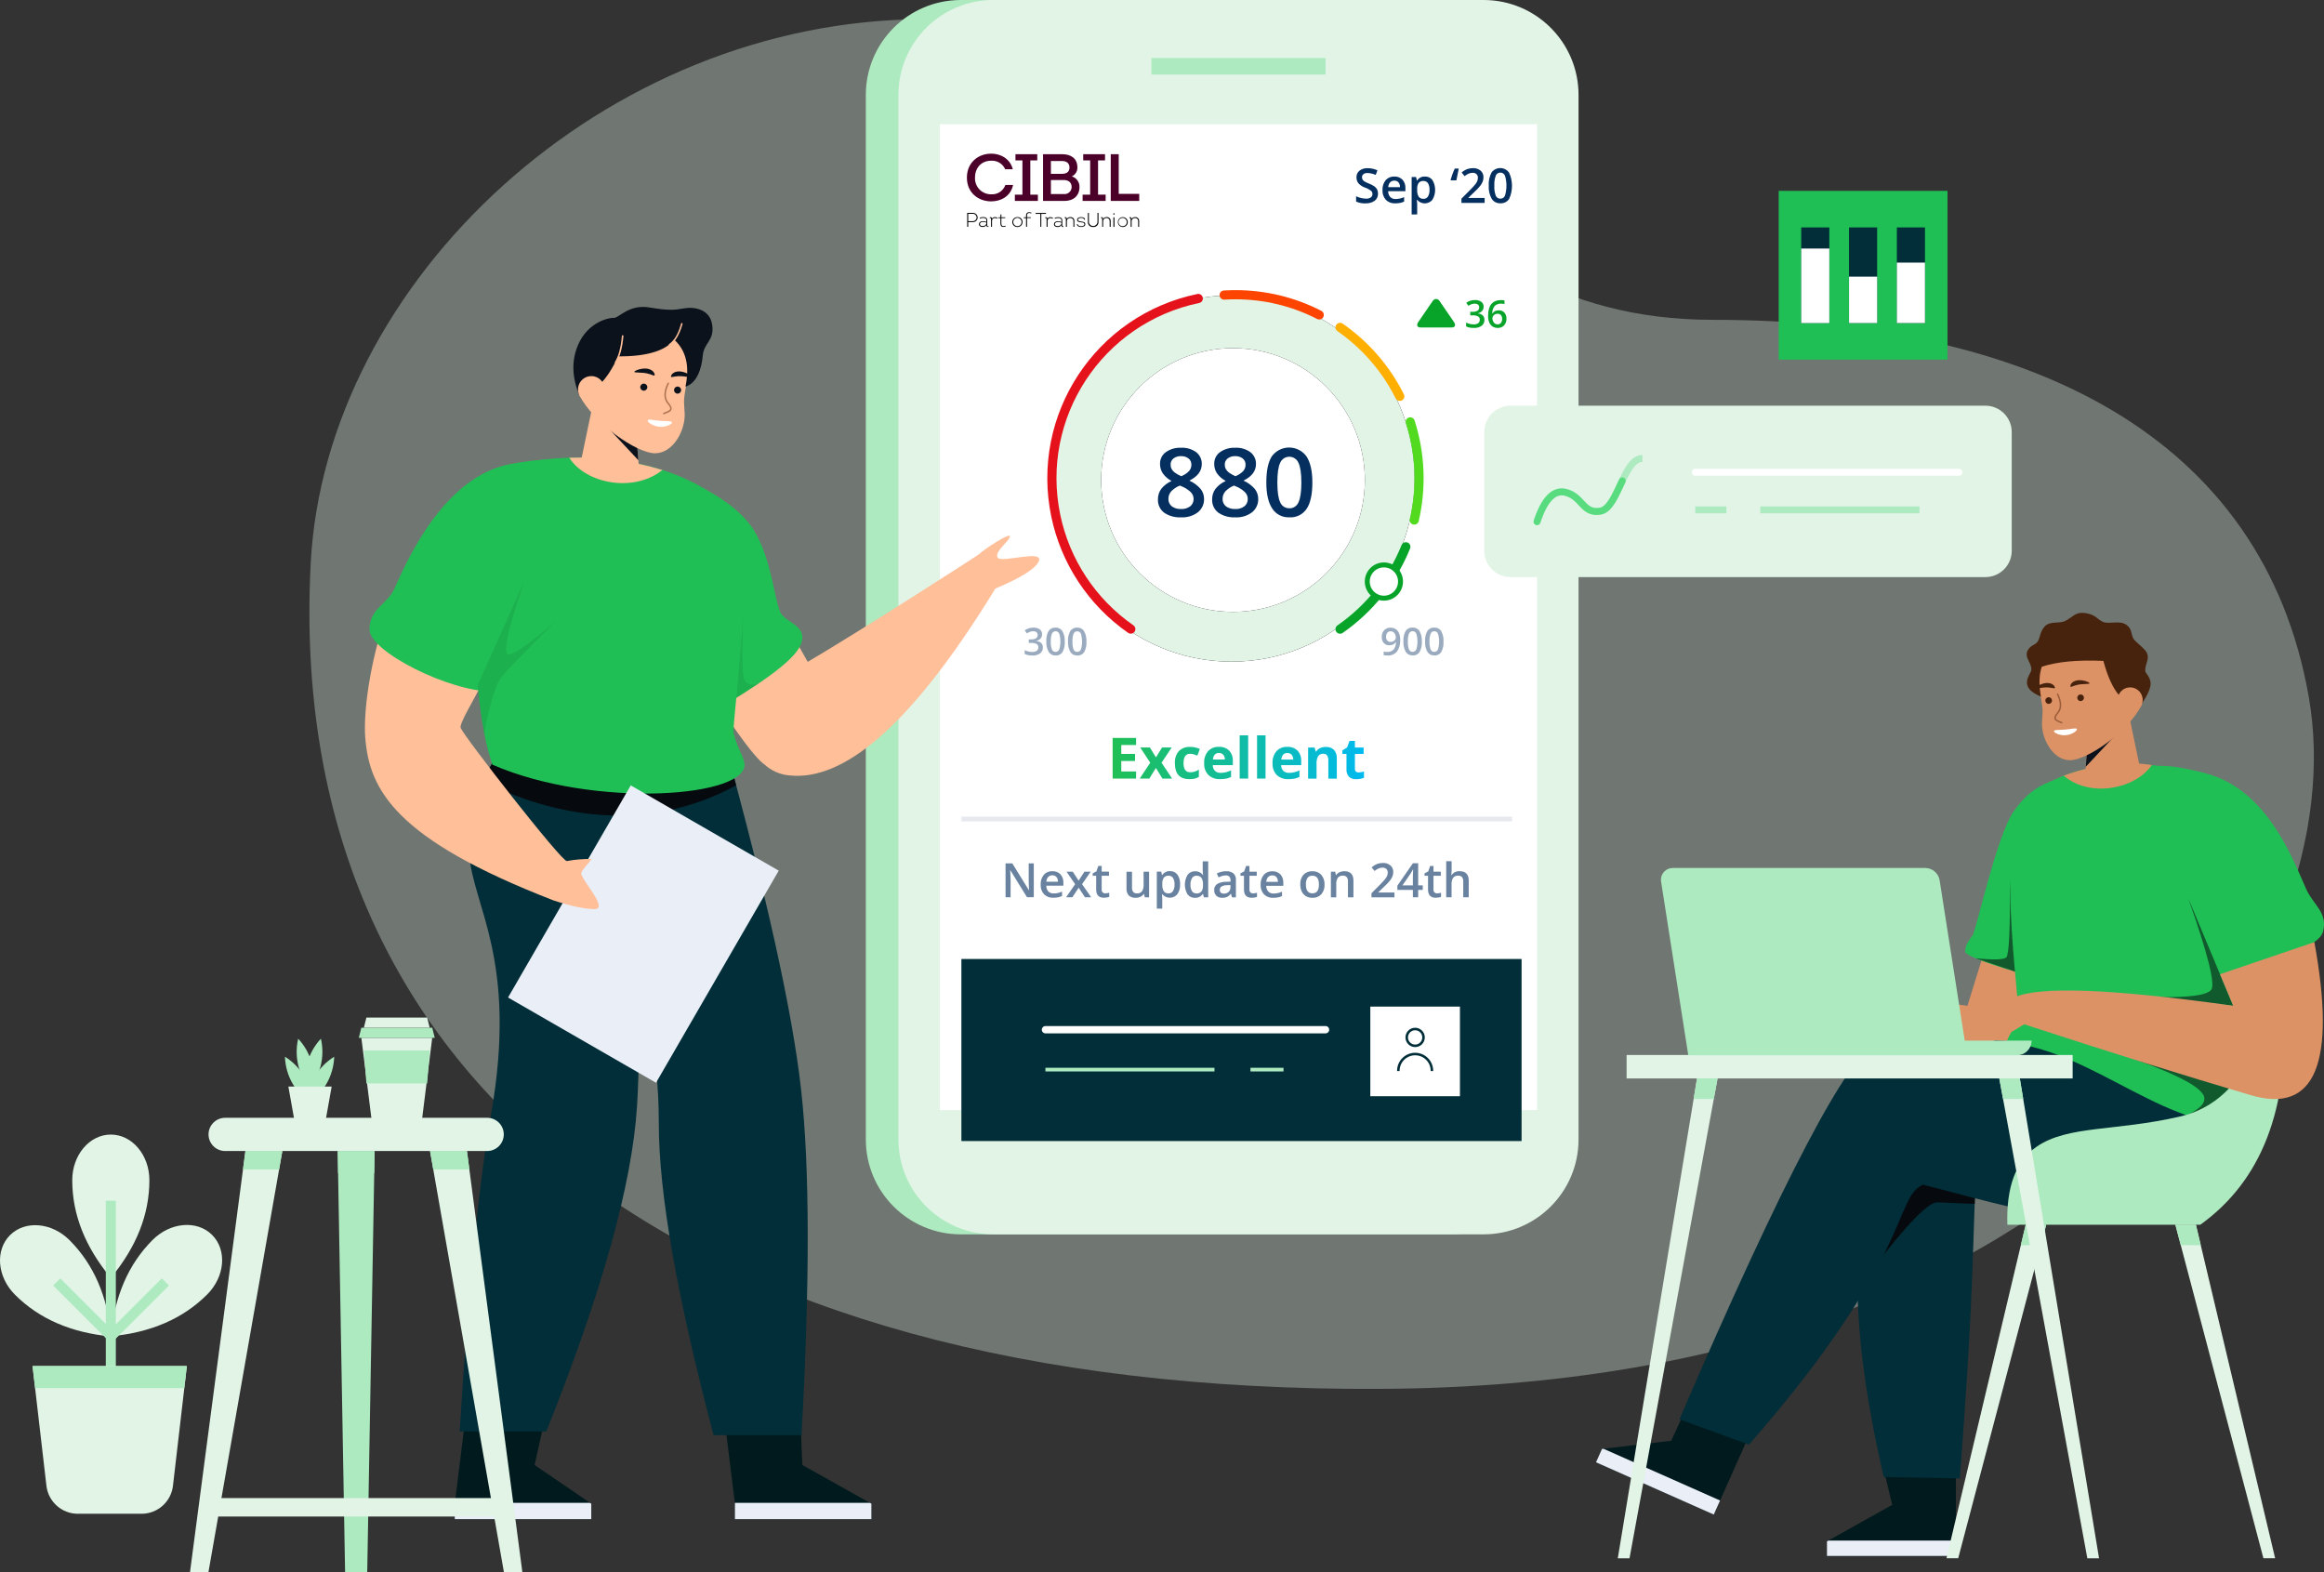 <?xml version="1.0" encoding="UTF-8"?><svg id="Layer_1" xmlns="http://www.w3.org/2000/svg" xmlns:xlink="http://www.w3.org/1999/xlink" viewBox="0 0 925.47 625.98"><rect x="0" y="0" width="925.47" height="625.98" fill="#333333" stroke="none"/><defs><style>.cls-1{stroke-width:1.46px;}.cls-1,.cls-2,.cls-3,.cls-4,.cls-5,.cls-6,.cls-7,.cls-8,.cls-9,.cls-10,.cls-11,.cls-12{fill:none;}.cls-1,.cls-5,.cls-6{stroke:#adeac0;}.cls-1,.cls-5,.cls-6,.cls-7{stroke-miterlimit:10;}.cls-2{stroke:#59dc7f;}.cls-2,.cls-3,.cls-4,.cls-8,.cls-9,.cls-10,.cls-11,.cls-12{stroke-linecap:round;}.cls-2,.cls-5,.cls-8{stroke-width:2.75px;}.cls-2,.cls-8,.cls-9{stroke-linejoin:round;}.cls-3{stroke:#52da1f;}.cls-3,.cls-4,.cls-10,.cls-11,.cls-12{stroke-width:3.65px;}.cls-13{stroke-width:1.98px;}.cls-13,.cls-14,.cls-15{fill:#fff;}.cls-13,.cls-12{stroke:#08a42a;}.cls-16,.cls-17,.cls-18,.cls-19{fill:#052f5f;}.cls-4{stroke:#fd4501;}.cls-20{fill:#4b002a;}.cls-6{stroke-width:4px;}.cls-15,.cls-21,.cls-22,.cls-23,.cls-24,.cls-25,.cls-26,.cls-27,.cls-28,.cls-29,.cls-30,.cls-31,.cls-32,.cls-33,.cls-34,.cls-35,.cls-18,.cls-36{fill-rule:evenodd;}.cls-21,.cls-37,.cls-29{fill:#e1f4e6;}.cls-22{fill:#47220c;}.cls-23,.cls-28,.cls-35{fill:#06090e;}.cls-24{fill:#e9eef7;}.cls-25{fill:#012e38;}.cls-26{fill:#adeac0;}.cls-27{fill:#20bf55;}.cls-38{fill:#08a42a;}.cls-28{opacity:.55;}.cls-28,.cls-17,.cls-29,.cls-35,.cls-18,.cls-19{isolation:isolate;}.cls-17{opacity:.6;}.cls-7{stroke:#012e38;}.cls-29{opacity:.35;}.cls-30{fill:#b07451;}.cls-8,.cls-9{stroke:#fff;}.cls-31{fill:#0c121b;}.cls-32{fill:#9b5d39;}.cls-33{fill:#dd9266;}.cls-34{fill:#ffbf99;}.cls-35{opacity:.08;}.cls-18{opacity:.1;}.cls-9{stroke-width:2.92px;}.cls-10{stroke:#e5121b;}.cls-11{stroke:#ffaf00;}.cls-36{fill:#011a1e;}.cls-39{fill:url(#linear-gradient);}.cls-19{opacity:.4;}</style><linearGradient id="linear-gradient" x1="-491.81" y1="853.87" x2="-490.81" y2="853.87" gradientTransform="translate(49673.38 15212.5) scale(100.1 -17.46)" gradientUnits="userSpaceOnUse"><stop offset="0" stop-color="#20bf55"/><stop offset="1" stop-color="#01baef"/></linearGradient></defs><path id="Path_493" class="cls-21" d="M44.13,508.87c-10.24-12.33-15.36-25.3-15.36-38.91,0-10.03,6.88-18.16,15.36-18.16s15.36,8.13,15.36,18.16c0,13.6-5.12,26.57-15.36,38.91Zm0,23.25c15.96-1.48,28.76-7.03,38.38-16.65,7.09-7.09,7.97-17.7,1.97-23.7s-16.61-5.12-23.7,1.98c-9.62,9.62-15.17,22.41-16.65,38.38h0Z"/><path id="Path_494" class="cls-21" d="M44.33,532.21c-15.96-1.48-28.76-7.03-38.38-16.65-7.09-7.09-7.97-17.7-1.97-23.7s16.61-5.12,23.7,1.98c9.62,9.62,15.17,22.41,16.65,38.38h0Z"/><g id="Group_693"><path id="Path_495" class="cls-6" d="M22.6,510.48l21.73,21.73"/><path id="Path_496" class="cls-6" d="M65.86,510.48l-21.74,21.74"/><path id="Path_497" class="cls-6" d="M44.13,478.14v87.79"/></g><path id="Path_498" class="cls-21" d="M74.41,543.98H12.96l5.53,47.67c.74,6.36,6.12,11.15,12.52,11.15h25.35c6.4,0,11.78-4.79,12.52-11.15l5.54-47.67Z"/><path id="Path_499" class="cls-26" d="M12.96,543.98l1.02,8.78h59.41l1.02-8.78H12.96Z"/><path id="Path_500" class="cls-29" d="M550.18,553.06c282.7-1.53,387.49-171,369.25-275.41s-111.79-150.29-237.22-150.29S546.48,7.64,368.53,7.64c-128.02,0-238.95,104.44-244.8,216.69-10.61,203.44,143.75,330.26,426.45,328.74h0Z"/><g id="Group_720"><path id="Path_501" class="cls-26" d="M382.6,0h195.22c20.88,0,37.81,16.93,37.81,37.81V453.72c0,20.88-16.93,37.81-37.81,37.81h-195.22c-20.88,0-37.81-16.93-37.81-37.81V37.81c0-20.88,16.93-37.81,37.81-37.81Z"/><path id="Path_502" class="cls-21" d="M395.58,0h195.22c20.88,0,37.81,16.93,37.81,37.81V453.72c0,20.88-16.93,37.81-37.81,37.81h-195.22c-20.88,0-37.81-16.93-37.81-37.81V37.81c0-20.88,16.93-37.81,37.81-37.81Z"/><g id="Group_694"><path id="A" class="cls-15" d="M374.28,49.48h237.81V442.04h-237.81V49.48Z"/></g><g id="Group_719"><g id="Group_713"><g id="Group_700"><g id="Group_699"><g id="Group_698"><g id="Group_695"><path id="Path_503" d="M385.16,90.32v-5.54h2.19c1.01-.07,1.89,.69,1.96,1.7,.07,1.01-.69,1.89-1.7,1.96-.09,0-.17,0-.26,0h-1.78v1.88h-.41Zm2.19-2.25c.81,.05,1.51-.56,1.56-1.37s-.56-1.51-1.37-1.56c-.06,0-.12,0-.19,0h-1.78v2.94h1.78Zm3.88,2.31c-.68,0-1.38-.35-1.38-1.07,0-.83,.76-1.24,1.53-1.24,.49,0,.98,.1,1.43,.28v-.66c0-.76-.7-.91-1.34-.91-.44,0-.87,.09-1.25,.29l-.09-.32c.43-.21,.91-.32,1.39-.32,.84,0,1.63,.31,1.63,1.26v1.74c0,.46-.03,.72,.49,.66l.02,.26c-.66,.1-.84-.12-.82-.73-.36,.53-.99,.82-1.63,.75h.02Zm1.58-1.72c-.43-.21-.9-.31-1.38-.3-.58,0-1.2,.27-1.2,.89,0,.58,.52,.76,1.07,.76,.66,.07,1.29-.33,1.51-.96v-.4h0Zm3.42-2.21c.35,0,.69,.1,.98,.29l-.14,.33c-.26-.18-.57-.27-.89-.26-.59-.04-1.1,.41-1.14,1,0,.01,0,.02,0,.04v2.47h-.38v-2.94c0-.37,0-.61-.5-.54v-.34c.61-.1,.86,.13,.86,.57,.26-.42,.73-.65,1.22-.62h0Z"/><path id="Path_504" d="M398.77,86.52h1.53v.32h-1.53v2.06c0,.79,.25,1.12,.76,1.15,.3-.01,.6-.07,.89-.18l.06,.32c-.31,.11-.64,.17-.97,.18-.73,0-1.12-.44-1.12-1.44v-2.06l-.89-.03v-.3h.89l.03-1.15h.36v1.12h0Zm6.38,3.88c-1.09,.03-2-.82-2.03-1.91-.03-1.09,.82-2,1.91-2.03,.04,0,.09,0,.13,0,1.05-.07,1.96,.72,2.03,1.77,0,.06,0,.13,0,.19,.02,1.07-.83,1.96-1.9,1.98-.05,0-.1,0-.15,0h0Zm0-.34c.88,.03,1.62-.66,1.66-1.54,0-.03,0-.06,0-.1,0-.91-.72-1.66-1.64-1.67-.91,0-1.66,.72-1.67,1.64,0,.91,.72,1.66,1.64,1.67h.01Zm3.45-3.2h-.91v-.33h.91v-.69c0-1.37,1.1-1.56,2.14-1.15l-.08,.31c-.8-.34-1.67-.29-1.67,.82v.68h1.5v.33h-1.5v3.48h-.39v-3.46h0Zm3.81-1.69v-.38h4.12v.38h-1.86v5.16h-.38v-5.16h-1.88Zm5.94,1.31c.35,0,.69,.1,.98,.29l-.14,.33c-.26-.18-.57-.27-.89-.26-.59-.04-1.1,.41-1.14,1,0,.01,0,.02,0,.04v2.45h-.39v-2.94c0-.37,0-.61-.5-.54l-.02-.34c.62-.1,.87,.13,.87,.57,.26-.42,.73-.65,1.22-.62v.02Zm2.74,3.93c-.68,0-1.38-.35-1.38-1.08,0-.83,.74-1.24,1.53-1.24,.49,0,.98,.1,1.43,.29v-.66c0-.76-.7-.91-1.34-.91-.44,0-.87,.1-1.25,.3l-.09-.32c.43-.21,.91-.32,1.39-.32,.84,0,1.63,.31,1.63,1.25v1.74c0,.46-.02,.72,.49,.66l.02,.26c-.66,.1-.84-.13-.82-.73-.36,.53-.99,.82-1.63,.75h.02Zm1.57-1.73c-.43-.21-.9-.31-1.38-.3-.58,0-1.2,.27-1.2,.9,0,.58,.53,.76,1.07,.76,.67,.06,1.29-.33,1.53-.96v-.4Zm4.79,1.66v-2.32c.03-.64-.46-1.18-1.1-1.2-.06,0-.11,0-.17,0-.67-.06-1.26,.44-1.32,1.11,0,.05,0,.1,0,.15v2.25h-.39v-2.83c0-.61-.07-.74-.5-.67v-.33c.58-.09,.86,.04,.86,.65,.32-.47,.87-.74,1.44-.7,.8-.06,1.51,.54,1.56,1.35,0,.07,0,.14,0,.21v2.32h-.38Zm1.73-1.06c.07,.57,.71,.81,1.34,.81s1.3-.23,1.3-.78c0-.71-.77-.71-1.29-.77-.78-.08-1.6-.22-1.6-1s.77-1.08,1.58-1.08,1.57,.32,1.57,1h-.36c0-.47-.6-.69-1.21-.69s-1.27,.21-1.23,.75c0,.58,.85,.63,1.3,.7,.82,.11,1.63,.18,1.61,1.08,0,.76-.79,1.09-1.67,1.09-.82,0-1.61-.31-1.7-1.12h.37Zm4.04-.84v-3.64h.4v3.61c.06,.95,.88,1.66,1.83,1.59,.85-.06,1.54-.74,1.59-1.59v-3.63h.4v3.64c.04,1.05-.78,1.93-1.83,1.97-.09,0-.18,0-.27,0-1.06,.11-2-.65-2.12-1.71,0-.08-.01-.17-.01-.25v.02Zm8.67,1.9v-2.32c.03-.64-.46-1.18-1.1-1.2-.06,0-.11,0-.17,0-.67-.06-1.26,.44-1.32,1.11,0,.05,0,.1,0,.15v2.25h-.38v-2.83c0-.61-.06-.74-.49-.67v-.33c.57-.09,.86,.04,.86,.65,.32-.47,.87-.74,1.44-.7,.8-.07,1.5,.53,1.56,1.33,0,0,0,0,0,0,0,.08,0,.15,0,.23v2.32h-.39Zm1.72-5.42c.15,0,.28,.11,.29,.27,0,0,0,0,0,0,0,.15-.12,.27-.27,.27,0,0,0,0-.01,0-.15,.02-.29-.09-.31-.25,0,0,0-.01,0-.02,0-.15,.12-.27,.27-.27,.01,0,.02,0,.04,0h0Zm.19,5.43h-.42v-3.81h.42v3.81Zm3.26,.06c-1.09-.04-1.94-.95-1.9-2.04,.04-1.09,.95-1.94,2.04-1.9,1.06,.04,1.89,.9,1.9,1.96,.03,1.07-.82,1.95-1.89,1.98-.05,0-.1,0-.15,0h0Zm0-.34c.88,.03,1.62-.66,1.65-1.54,0-.03,0-.06,0-.09,0-.91-.72-1.66-1.64-1.67-.91,0-1.66,.72-1.67,1.64,0,.91,.72,1.66,1.64,1.67h.02Zm6.18,.28v-2.32c.03-.64-.46-1.18-1.1-1.2-.06,0-.11,0-.17,0-.67-.06-1.26,.44-1.32,1.11,0,.05,0,.1,0,.15v2.25h-.39v-2.83c0-.61-.06-.74-.5-.67v-.33c.58-.09,.86,.04,.86,.65,.32-.47,.87-.74,1.44-.7,.8-.07,1.5,.53,1.57,1.33,0,.08,0,.15,0,.23v2.32h-.38Z"/></g><g id="Group_697"><g id="Group_696"><path id="Path_505" class="cls-20" d="M394.72,61.18c3.72,0,7.57,2.02,8.59,6.22h-3.02c-.96-2.19-3.18-3.55-5.56-3.4-3.88,0-6.46,2.76-6.46,6.73-.17,3.5,2.54,6.47,6.04,6.64,.14,0,.28,0,.42,0,2.5,.17,4.81-1.36,5.64-3.72h3.06c-.95,4.54-4.86,6.54-8.71,6.54-5.2,0-9.68-3.48-9.68-9.46s4.48-9.54,9.66-9.54m18.61,16.32v2.5h-9.17v-2.5h3.01v-13.64h-2.77v-2.47h8.68v2.47h-2.77v13.64h3.01Zm13.48-7.28c1.9,.55,3.17,2.33,3.08,4.31,0,3.32-2.33,5.48-6.02,5.48h-8.49v-18.61h7.71c3.45,0,5.97,1.73,5.97,5.24,.06,1.54-.82,2.96-2.22,3.59h-.02Zm-8.3-6.14v5.13h4.32c1.82,0,3.07-.69,3.09-2.48,0-1.83-1.25-2.63-3.09-2.63h-4.34l.02-.02Zm0,7.64v5.54h5.16c1.54,.16,2.92-.95,3.08-2.49,0-.09,.01-.18,.02-.28,.04-.84-.32-1.66-.95-2.21-.74-.46-1.6-.67-2.47-.59h-4.82v.02Zm21.8,5.77v2.5h-9.17v-2.48h3.01v-13.64h-2.77v-2.47h8.68v2.47h-2.77v13.64l3.01-.02Zm5.21-.29h8.17v2.79h-11.34v-18.59h3.17v15.8Z"/></g></g></g><path id="Path_506" class="cls-16" d="M543.81,80.97c1.29,.07,2.57-.29,3.63-1.03,.87-.68,1.36-1.75,1.31-2.85,.01-.55-.1-1.1-.33-1.6-.24-.48-.59-.9-1.03-1.22-.68-.48-1.42-.86-2.2-1.15-.64-.24-1.26-.54-1.85-.89-.3-.18-.55-.42-.74-.72-.16-.28-.23-.59-.22-.91-.02-.48,.19-.94,.56-1.24,.48-.35,1.06-.51,1.64-.47,1.12,.04,2.22,.3,3.25,.76h0l.71-1.82c-1.23-.56-2.55-.85-3.9-.86-1.17-.06-2.32,.28-3.25,.98-.81,.65-1.26,1.65-1.21,2.69-.02,.84,.25,1.66,.76,2.33,.72,.79,1.62,1.38,2.63,1.72,.86,.29,1.66,.72,2.39,1.26,.37,.33,.59,.8,.58,1.3,.02,.53-.21,1.03-.63,1.35-.58,.38-1.26,.56-1.95,.5-.66,0-1.31-.09-1.95-.25-.68-.16-1.35-.39-1.98-.69h0v2.11c1.19,.52,2.48,.77,3.78,.72v-.02Zm11.85,0c.63,0,1.26-.05,1.87-.16,.56-.11,1.11-.29,1.62-.54h0v-1.78c-.54,.25-1.11,.44-1.69,.57-.56,.12-1.13,.19-1.7,.19-.8,.05-1.58-.24-2.15-.81-.55-.64-.84-1.46-.81-2.31h6.87v-1.18c.07-1.25-.35-2.48-1.18-3.41-.85-.85-2.02-1.3-3.23-1.24-1.31-.07-2.58,.47-3.46,1.45-.89,1.12-1.34,2.54-1.26,3.97-.08,1.41,.4,2.8,1.34,3.86,1,.98,2.37,1.48,3.76,1.4l.02-.02Zm1.85-6.44h-4.68c.02-.71,.29-1.39,.75-1.93,.44-.45,1.05-.69,1.67-.66,.62-.03,1.22,.21,1.64,.66,.44,.55,.66,1.24,.61,1.93h0Zm6.84,10.83v-4.2c0-.19-.04-.72-.13-1.58h.13c1.41,1.67,3.91,1.88,5.58,.47,.17-.15,.34-.31,.48-.48,1.45-2.42,1.46-5.44,.02-7.87-.71-.93-1.84-1.46-3.01-1.4-1.23-.07-2.41,.53-3.08,1.57h-.11l-.31-1.38h-1.77v14.9h2.19v-.02Zm2.55-6.19c-.75,.07-1.48-.25-1.95-.84-.46-.83-.67-1.78-.6-2.73h0v-.33c-.07-.86,.14-1.72,.6-2.44,.48-.54,1.19-.83,1.91-.76,.71-.04,1.4,.3,1.8,.89,.46,.8,.67,1.71,.61,2.62,.06,.93-.16,1.85-.61,2.66-.37,.6-1.04,.96-1.75,.93h0Zm13.07-7.36l.94-4.67h-1.59c-.34,.71-.66,1.5-.98,2.38l-.68,2.09,.11,.21h2.19Zm11.25,8.96v-1.93h-6.47v-.09l2.37-2.29c.82-.74,1.58-1.53,2.28-2.38,.42-.52,.76-1.1,1.02-1.71,.22-.56,.33-1.15,.33-1.75,.04-1.02-.38-2-1.15-2.67-.86-.7-1.95-1.05-3.05-.99-.78,0-1.55,.13-2.28,.38-.81,.32-1.56,.78-2.21,1.36h0l1.18,1.45c.51-.43,1.08-.78,1.69-1.04,.48-.19,1-.29,1.52-.29,.56-.03,1.11,.16,1.53,.53,.39,.38,.59,.91,.55,1.46,0,.43-.07,.86-.23,1.26-.19,.45-.44,.87-.74,1.26-.65,.79-1.34,1.54-2.07,2.26h0l-3.51,3.53v1.68h9.24Zm6.26,.18c1.39,.09,2.72-.57,3.49-1.72,1.53-3.34,1.52-7.19-.03-10.52-1.4-1.93-4.1-2.37-6.03-.97-.35,.25-.66,.55-.91,.89-.88,1.63-1.27,3.47-1.14,5.32-.12,1.82,.29,3.63,1.17,5.22,.75,1.17,2.06,1.85,3.45,1.78h0Zm0-1.83c-.8,.03-1.53-.45-1.83-1.19-.46-1.27-.66-2.63-.57-3.98-.08-1.36,.12-2.72,.57-4.01,.29-.75,1.03-1.23,1.83-1.2,.81-.02,1.55,.47,1.84,1.23,.78,2.59,.78,5.34,0,7.93-.3,.75-1.03,1.23-1.84,1.21h0Z"/></g></g><g id="Group_710"><g id="Group_708"><g id="Group_701"><circle id="B" cx="490.43" cy="190.55" r="72.92"/></g><g id="Group_702"><circle id="B-2" class="cls-37" cx="490.43" cy="190.55" r="72.92"/></g><g id="Group_703"><circle id="D" cx="491.02" cy="191.15" r="52.51"/></g><g id="Group_704"><circle id="D-2" class="cls-14" cx="491.02" cy="191.15" r="52.51"/></g><g id="Group_705"><path id="Path_507" class="cls-10" d="M477.18,118.86c-39.54,8.19-64.95,46.89-56.76,86.43,3.8,18.34,14.5,34.53,29.89,45.22"/><path id="Path_508" class="cls-4" d="M525.35,125.4c-10.32-5.3-21.75-8.05-33.35-8.04-1.51,0-3.02,.05-4.53,.14"/><path id="Path_509" class="cls-11" d="M557.42,157.82c-5.5-11-13.68-20.44-23.78-27.45"/><path id="Path_510" class="cls-3" d="M563.19,207.09c3-12.94,2.44-26.45-1.61-39.09"/><path id="Path_511" class="cls-12" d="M533.64,250.54c11.74-8.15,20.85-19.56,26.2-32.81"/></g><path id="Path_512" class="cls-16" d="M470.37,206.01c2.38,.13,4.74-.58,6.65-2.01,1.62-1.3,2.53-3.28,2.46-5.35,0-1.42-.46-2.8-1.34-3.92-1.24-1.44-2.78-2.58-4.52-3.34,3.32-1.64,4.96-3.84,4.96-6.61,.05-1.84-.78-3.59-2.23-4.72-1.76-1.26-3.91-1.88-6.07-1.76-2.14-.1-4.26,.52-6.02,1.75-1.5,1.08-2.36,2.83-2.31,4.68-.02,1.31,.35,2.59,1.05,3.69,.92,1.3,2.13,2.36,3.53,3.12-1.62,.71-3.05,1.81-4.14,3.2-.84,1.18-1.28,2.6-1.27,4.05-.11,2.07,.79,4.06,2.42,5.33,2,1.37,4.39,2.03,6.81,1.88h.02Zm0-16.39c-.92-.4-1.8-.9-2.62-1.49-.48-.37-.89-.84-1.18-1.37-.28-.53-.42-1.12-.41-1.72-.04-.96,.39-1.89,1.15-2.48,.85-.64,1.91-.97,2.97-.92,1.08-.05,2.15,.27,3.02,.92,.75,.6,1.17,1.52,1.14,2.48,.01,.92-.31,1.82-.91,2.52-.88,.91-1.95,1.61-3.13,2.06h-.01Zm-.08,13.07c-1.3,.07-2.59-.3-3.65-1.06-.9-.72-1.41-1.83-1.35-2.98-.01-1.08,.37-2.12,1.07-2.94,.98-1.04,2.18-1.85,3.51-2.35h0l.54,.24c1.37,.52,2.62,1.3,3.69,2.29,.76,.71,1.2,1.69,1.22,2.73,.05,1.14-.44,2.25-1.32,2.98-1.07,.79-2.38,1.18-3.7,1.1h0Zm21.65,3.32c2.38,.13,4.74-.58,6.65-2.01,1.62-1.3,2.53-3.28,2.46-5.35,0-1.42-.46-2.8-1.34-3.92-1.24-1.44-2.78-2.58-4.52-3.34,3.32-1.64,4.97-3.84,4.97-6.61,.05-1.84-.78-3.59-2.23-4.72-1.76-1.26-3.91-1.88-6.07-1.76-2.14-.1-4.26,.52-6.02,1.75-1.5,1.08-2.36,2.83-2.31,4.68-.02,1.31,.35,2.59,1.05,3.69,.92,1.3,2.13,2.36,3.53,3.12-1.62,.71-3.05,1.81-4.14,3.2-.84,1.18-1.28,2.6-1.27,4.05-.11,2.07,.79,4.06,2.42,5.33,2,1.37,4.39,2.03,6.81,1.88h.02Zm0-16.39c-.92-.4-1.8-.9-2.62-1.49-.48-.37-.89-.84-1.18-1.37-.28-.53-.42-1.12-.41-1.72-.04-.96,.39-1.89,1.15-2.48,.85-.64,1.91-.97,2.97-.92,1.08-.05,2.15,.27,3.02,.92,.75,.6,1.17,1.52,1.14,2.48,.01,.92-.31,1.82-.91,2.52-.88,.91-1.95,1.61-3.13,2.06h-.01Zm-.08,13.07c-1.3,.07-2.59-.3-3.65-1.06-.9-.72-1.4-1.83-1.35-2.98-.01-1.08,.37-2.12,1.07-2.94,.98-1.04,2.18-1.85,3.51-2.35h0l.54,.24c1.37,.52,2.62,1.3,3.69,2.29,.76,.71,1.2,1.69,1.22,2.73,.05,1.14-.44,2.25-1.32,2.98-1.07,.79-2.38,1.18-3.7,1.1h0Zm21.58,3.32c2.75,.18,5.38-1.13,6.91-3.42,1.51-2.28,2.26-5.76,2.26-10.45,0-4.56-.78-8.01-2.33-10.38-2.76-3.83-8.1-4.69-11.93-1.93-.69,.5-1.3,1.09-1.81,1.77-1.51,2.26-2.26,5.77-2.26,10.53,0,4.54,.78,7.99,2.33,10.34,1.48,2.32,4.09,3.66,6.83,3.53h0Zm0-3.62c-1.58,.05-3.03-.89-3.63-2.36-.76-1.57-1.14-4.2-1.14-7.88,0-3.68,.38-6.32,1.14-7.9,.87-2,3.2-2.92,5.2-2.05,.94,.41,1.68,1.16,2.07,2.1,.77,1.62,1.15,4.23,1.15,7.86s-.38,6.24-1.15,7.85c-.59,1.49-2.05,2.44-3.65,2.4h0Z"/><g id="Group_706"><circle id="F" cx="551.1" cy="231.58" r="6.62"/></g><g id="Group_707"><circle id="F-2" class="cls-13" cx="551.1" cy="231.58" r="6.62"/></g></g><g id="Group_709"><path id="Path_513" class="cls-19" d="M552.44,261.03c1.46,.11,2.9-.47,3.87-1.57,.96-1.39,1.41-3.07,1.28-4.76,.02-.88-.14-1.75-.47-2.56-.27-.66-.73-1.23-1.32-1.63-.6-.38-1.3-.58-2.01-.56-.97-.05-1.91,.31-2.59,1-.66,.73-1,1.69-.95,2.67-.05,.89,.24,1.77,.82,2.45,.59,.61,1.41,.94,2.25,.89,.5,.01,.99-.09,1.44-.3,.43-.22,.8-.55,1.05-.96h.09c.04,1.07-.29,2.12-.95,2.97-.7,.68-1.65,1.02-2.62,.95-.45,0-.89-.06-1.32-.19h0v1.46c.46,.09,.94,.13,1.41,.12v.02Zm1.32-5.43c-.5,.04-1-.15-1.34-.53-.31-.42-.47-.93-.45-1.45-.04-.59,.13-1.17,.48-1.65,.34-.4,.85-.62,1.38-.59,.38,0,.74,.11,1.05,.33,.31,.23,.56,.55,.71,.91,.17,.39,.26,.81,.25,1.23,0,.48-.23,.93-.6,1.23-.41,.36-.94,.54-1.48,.52h-.01Zm8.78,5.42c1.1,.07,2.15-.45,2.76-1.36,.69-1.29,1.01-2.74,.91-4.2,.09-1.44-.23-2.88-.93-4.15-.59-.93-1.64-1.47-2.74-1.42-1.09-.07-2.14,.44-2.76,1.34-.7,1.29-1.01,2.75-.91,4.21-.09,1.44,.23,2.87,.93,4.14,.59,.93,1.63,1.47,2.73,1.41v.03Zm0-1.45c-.63,.02-1.21-.36-1.45-.95-.37-1.01-.52-2.08-.45-3.15-.06-1.07,.09-2.15,.45-3.16,.23-.59,.82-.97,1.45-.95,.64-.01,1.22,.36,1.46,.96,.62,2.05,.62,4.23,0,6.28-.24,.59-.82,.98-1.46,.96h0Zm8.63,1.46c1.1,.07,2.15-.45,2.76-1.36,.69-1.29,1.01-2.74,.91-4.2,.09-1.44-.23-2.88-.93-4.15-.59-.93-1.64-1.47-2.74-1.42-1.09-.07-2.14,.44-2.76,1.34-.7,1.29-1.01,2.75-.91,4.21-.09,1.44,.23,2.87,.93,4.14,.59,.93,1.63,1.47,2.73,1.41v.03Zm0-1.45c-.63,.02-1.22-.36-1.45-.95-.37-1.01-.52-2.08-.46-3.15-.06-1.07,.09-2.15,.46-3.16,.23-.59,.82-.97,1.45-.95,.64-.01,1.22,.36,1.46,.96,.62,2.05,.62,4.23,0,6.28-.24,.59-.82,.98-1.46,.96h0Zm-160.1,1.46c1.11,.07,2.21-.23,3.13-.85,.74-.57,1.15-1.47,1.1-2.41,.03-.64-.21-1.26-.65-1.72-.54-.48-1.23-.76-1.95-.81h0v-.06c.65-.11,1.24-.44,1.68-.92,.41-.47,.62-1.08,.6-1.71,.03-.76-.31-1.48-.92-1.93-.75-.51-1.64-.75-2.55-.7-1.24-.01-2.45,.37-3.45,1.09h0l.85,1.21c.42-.28,.87-.51,1.35-.68,.38-.12,.78-.17,1.18-.18,.47-.03,.94,.1,1.33,.38,.31,.27,.47,.66,.45,1.07,0,1.19-.86,1.79-2.58,1.79h-.96v1.41h.95c.74-.05,1.49,.09,2.16,.41,.44,.27,.71,.75,.69,1.27,.04,.55-.19,1.09-.62,1.44-.56,.35-1.22,.51-1.88,.47-.5,0-.99-.07-1.48-.19-.5-.12-.99-.3-1.45-.52h0v1.54c.95,.42,1.99,.62,3.03,.58h-.02Zm9.28,0c1.1,.07,2.15-.45,2.76-1.36,.69-1.29,1.01-2.74,.9-4.2,.09-1.44-.23-2.88-.93-4.15-.59-.93-1.64-1.47-2.74-1.42-1.09-.07-2.14,.44-2.76,1.34-.7,1.29-1.01,2.75-.9,4.21-.09,1.44,.23,2.87,.93,4.14,.59,.93,1.63,1.47,2.73,1.41v.03Zm0-1.45c-.63,.02-1.21-.36-1.45-.95-.37-1.01-.52-2.08-.45-3.15-.06-1.07,.09-2.15,.45-3.16,.23-.59,.82-.97,1.45-.95,.64-.01,1.22,.36,1.46,.96,.62,2.05,.62,4.23,0,6.28-.24,.59-.82,.98-1.46,.96h0Zm8.63,1.46c1.1,.07,2.15-.45,2.76-1.36,.69-1.29,1.01-2.74,.9-4.2,.09-1.44-.23-2.88-.93-4.15-.59-.93-1.64-1.47-2.74-1.42-1.09-.07-2.14,.44-2.76,1.34-.7,1.29-1.01,2.75-.9,4.21-.09,1.44,.23,2.87,.93,4.14,.59,.93,1.63,1.47,2.73,1.41v.03Zm0-1.45c-.63,.02-1.22-.36-1.45-.95-.37-1.01-.52-2.08-.45-3.15-.06-1.07,.09-2.15,.45-3.16,.23-.59,.82-.97,1.45-.95,.64-.01,1.22,.36,1.46,.96,.62,2.05,.62,4.23,0,6.28-.24,.59-.82,.98-1.46,.96h0Z"/></g></g><g id="Group_711"><path id="Path_514" class="cls-17" d="M402.44,357.3v-7.02l-.13-3.14-.05-.6h.08l6.64,10.75h2.7v-13.49h-2.02v7.07l.06,2.1,.08,1.53h-.06l-6.62-10.7h-2.68v13.5h2.01Zm17.03,.19c.62,0,1.24-.05,1.86-.16,.56-.11,1.09-.29,1.61-.53h0v-1.76c-.54,.25-1.1,.44-1.67,.57-.55,.12-1.12,.18-1.68,.17-.79,.05-1.57-.24-2.13-.8-.54-.63-.83-1.45-.8-2.28h6.8v-1.17c.07-1.24-.35-2.45-1.17-3.38-.84-.84-2-1.29-3.2-1.23-1.3-.06-2.56,.46-3.42,1.43-.89,1.11-1.33,2.51-1.25,3.93-.08,1.4,.4,2.78,1.34,3.83,.99,.96,2.34,1.47,3.72,1.39h0Zm1.84-6.37h-4.64c.03-.7,.29-1.38,.74-1.91,.43-.44,1.04-.68,1.66-.66,.61-.03,1.2,.21,1.62,.65,.43,.54,.65,1.22,.61,1.92h0Zm5.73,6.19l2.51-3.82,2.52,3.82h2.46l-3.63-5.21,3.43-4.99h-2.46l-2.35,3.57-2.33-3.57h-2.47l3.42,4.99-3.59,5.21h2.47Zm12.57,.19c.39,0,.79-.04,1.18-.11,.32-.05,.63-.14,.93-.26h0v-1.64c-.51,.16-1.05,.25-1.59,.25-.38,.02-.75-.12-1.03-.37-.29-.32-.43-.74-.39-1.16h0v-5.47h2.91v-1.64h-2.91v-2.27h-1.34l-.74,2.16-1.5,.79v.96h1.39v5.5c0,2.16,1.03,3.25,3.08,3.25h0Zm12.65,.01c.66,.01,1.31-.13,1.91-.41,.52-.24,.97-.63,1.29-1.12h.11l.31,1.34h1.71v-10.21h-2.18v5.09c.08,.96-.14,1.92-.64,2.74-.5,.58-1.24,.88-2,.82-.56,.05-1.12-.17-1.5-.58-.36-.51-.52-1.13-.48-1.76h0v-6.29h-2.19v6.67c-.08,1.02,.25,2.03,.92,2.8,.76,.67,1.76,1,2.77,.92h-.02Zm10.58,4.35v-4.2c0-.19-.04-.71-.13-1.57h.13c1.4,1.66,3.87,1.87,5.53,.47,.17-.15,.33-.31,.48-.48,.78-1.15,1.16-2.52,1.09-3.91,.08-1.38-.29-2.74-1.07-3.89-.71-.92-1.82-1.44-2.98-1.39-1.22-.07-2.38,.52-3.05,1.55h-.11l-.31-1.36h-1.75v14.75h2.17v.02Zm2.52-6.11c-.74,.07-1.46-.24-1.91-.83-.45-.83-.66-1.76-.59-2.7h0v-.32c-.07-.85,.14-1.7,.6-2.42,.47-.54,1.18-.82,1.89-.76,.71-.04,1.38,.3,1.77,.88,.46,.79,.67,1.69,.61,2.6,.06,.92-.16,1.83-.61,2.63-.37,.6-1.04,.95-1.74,.92h-.02Zm10.53,1.77c1.22,.06,2.38-.51,3.06-1.52h.1l.38,1.34h1.7v-14.36h-2.18v3.72c.01,.58,.07,1.16,.16,1.74h-.11c-.7-.99-1.86-1.55-3.07-1.49-1.17-.05-2.29,.47-3,1.4-1.44,2.4-1.45,5.4-.02,7.8,.71,.92,1.82,1.44,2.98,1.38h0Zm.58-1.75c-.72,.04-1.4-.3-1.8-.89-.45-.79-.66-1.69-.6-2.59-.06-.92,.16-1.84,.62-2.64,.38-.6,1.05-.96,1.76-.93,.75-.06,1.48,.24,1.97,.81,.5,.82,.72,1.78,.63,2.74h0v.31c.07,.86-.16,1.72-.63,2.44-.5,.54-1.22,.82-1.95,.75h0Zm10.23,1.75c.66,.02,1.31-.09,1.92-.34,.59-.3,1.1-.73,1.49-1.27h.08l.43,1.42h1.55v-6.88c.09-.99-.28-1.97-.99-2.67-.85-.63-1.89-.93-2.94-.85-.63,0-1.25,.08-1.86,.23-.63,.14-1.24,.36-1.82,.66h0l.7,1.55c.44-.19,.91-.39,1.38-.54,.49-.15,1-.23,1.51-.23,.52-.04,1.03,.13,1.42,.48,.33,.41,.5,.94,.46,1.46h0v.54l-1.76,.06c-1.25-.04-2.48,.26-3.57,.88-.78,.53-1.23,1.44-1.17,2.38-.05,.85,.25,1.69,.84,2.3,.64,.57,1.49,.86,2.35,.81h0Zm.68-1.67c-.44,.03-.87-.1-1.22-.38-.28-.28-.43-.66-.41-1.06-.04-.56,.23-1.09,.7-1.4,.69-.36,1.45-.54,2.23-.51h0l1.31-.06v.89c.04,.69-.22,1.37-.72,1.85-.52,.46-1.21,.69-1.9,.66h0Zm11.08,1.66c.39,0,.79-.04,1.18-.11,.32-.05,.63-.14,.93-.26h0v-1.64c-.51,.16-1.05,.25-1.59,.25-.38,.02-.75-.12-1.03-.37-.29-.31-.43-.74-.39-1.16h0v-5.47h2.91v-1.64h-2.91v-2.27h-1.34l-.74,2.16-1.5,.79v.96h1.4v5.5c0,2.16,1.03,3.25,3.08,3.25h0Zm8.6,.01c.62,0,1.24-.05,1.86-.16,.56-.11,1.1-.29,1.61-.53h0v-1.76c-.54,.25-1.1,.44-1.67,.57-.55,.12-1.12,.17-1.68,.17-.79,.05-1.57-.24-2.13-.8-.54-.63-.83-1.45-.8-2.28h6.8v-1.17c.07-1.24-.35-2.45-1.17-3.38-.84-.84-2-1.29-3.2-1.23-1.3-.06-2.56,.46-3.42,1.43-.88,1.11-1.33,2.51-1.25,3.93-.08,1.4,.4,2.78,1.34,3.83,.99,.96,2.34,1.47,3.72,1.39h0Zm1.84-6.37h-4.64c.03-.7,.29-1.38,.74-1.91,.43-.44,1.04-.68,1.66-.66,.61-.03,1.2,.21,1.62,.65,.43,.54,.65,1.22,.61,1.92h0Zm13.71,6.37c1.34,.08,2.64-.43,3.57-1.4,.91-1.09,1.37-2.49,1.28-3.91,.07-1.4-.39-2.77-1.29-3.84-.9-.97-2.19-1.49-3.51-1.43-1.34-.08-2.65,.43-3.59,1.39-.9,1.08-1.36,2.47-1.27,3.88-.02,.97,.18,1.93,.59,2.81,.36,.77,.95,1.42,1.69,1.86,.77,.44,1.64,.66,2.53,.65h0Zm.04-1.78c-1.74,0-2.61-1.18-2.61-3.53-.06-.91,.15-1.81,.61-2.59,.46-.63,1.21-.97,1.98-.91,1.74,0,2.6,1.17,2.6,3.5,0,2.36-.86,3.53-2.59,3.53h0Zm9.48,1.58v-5.09c-.08-.95,.14-1.91,.64-2.72,.5-.58,1.25-.88,2.01-.81,.57-.05,1.13,.17,1.53,.58,.36,.51,.53,1.14,.48,1.76h0v6.28h2.18v-6.66c0-2.49-1.22-3.74-3.67-3.74-.65,0-1.29,.13-1.88,.4-.54,.24-.99,.63-1.31,1.13h-.11l-.31-1.34h-1.7v10.21h2.15Zm23.17,0v-1.91h-6.41v-.09l2.34-2.27c.81-.73,1.56-1.52,2.26-2.36,.41-.52,.75-1.09,1.01-1.69,.22-.55,.33-1.14,.33-1.74,.04-1.01-.37-1.98-1.14-2.64-.85-.69-1.92-1.04-3.02-.98-.77,0-1.54,.13-2.26,.4-.8,.32-1.54,.78-2.19,1.35h0l1.17,1.43c.51-.42,1.07-.77,1.67-1.03,.48-.19,.99-.29,1.5-.29,.56-.03,1.1,.16,1.52,.53,.38,.38,.58,.9,.55,1.44,0,.43-.07,.85-.23,1.25-.19,.44-.43,.86-.73,1.24-.33,.44-1.02,1.18-2.04,2.24h0l-3.48,3.5v1.64h9.14Zm9.45-.01v-2.95h1.82v-1.8h-1.82v-8.79h-2.11l-6.17,8.92v1.67h6.17v2.95h2.11Zm-2.11-4.74h-4.15l3.35-4.87c.31-.47,.58-.96,.81-1.48h.08l-.09,2.96v3.39h0Zm9.1,4.93c.39,0,.79-.04,1.18-.11,.32-.05,.63-.14,.93-.26h0v-1.63c-.51,.16-1.05,.25-1.58,.25-.38,.02-.75-.12-1.03-.37-.29-.31-.43-.73-.39-1.16h0v-5.47h2.91v-1.64h-2.91v-2.27h-1.33l-.74,2.16-1.5,.79v.96h1.4v5.5c0,2.17,1.03,3.25,3.08,3.25h0Zm6.31-.18v-5.07c-.08-.96,.14-1.92,.64-2.74,.5-.58,1.24-.88,2-.82,.57-.05,1.13,.17,1.53,.58,.36,.51,.53,1.14,.48,1.76h0v6.28h2.18v-6.66c0-2.49-1.24-3.74-3.71-3.74-.64-.01-1.27,.13-1.84,.41-.51,.26-.94,.65-1.23,1.15h-.14c.07-.62,.11-1.25,.11-1.87h0v-3.65h-2.16v14.36h2.14Z"/><path id="Path_515" class="cls-18" d="M382.85,325.18h219.3v1.91h-219.3v-1.91Z"/></g><g id="Group_712"><path id="Path_516" class="cls-39" d="M452.41,310.04v-2.83h-5.89v-4.18h5.48v-2.81h-5.48v-3.56h5.89v-2.81h-9.33v16.19h9.33Zm5.28,0l2.62-4.24,2.6,4.24h3.85l-4.2-6.32,4.03-6.06h-3.83l-2.43,3.94-2.41-3.94h-3.85l3.99,6.06-4.2,6.32h3.84Zm15.97,.23c.71,.01,1.42-.05,2.11-.2,.59-.15,1.15-.39,1.65-.72h0v-2.89c-.51,.34-1.07,.62-1.66,.81-.59,.18-1.19,.27-1.81,.26-1.76,0-2.63-1.21-2.64-3.63,0-2.5,.88-3.74,2.64-3.74,.47,0,.93,.07,1.38,.2,.5,.15,1,.33,1.48,.53h0l1-2.62c-1.2-.58-2.52-.86-3.86-.84-1.67-.11-3.31,.5-4.51,1.67-1.13,1.34-1.69,3.07-1.57,4.82,0,4.23,1.93,6.35,5.78,6.35h0Zm12.22,0c.82,.01,1.65-.06,2.46-.22,.66-.15,1.29-.37,1.9-.66h0v-2.62c-.67,.32-1.36,.57-2.08,.75-.69,.16-1.4,.24-2.12,.23-.83,.05-1.64-.24-2.24-.81-.56-.61-.87-1.42-.85-2.25h7.99v-1.66c.09-1.52-.44-3.01-1.46-4.13-1.1-1.05-2.58-1.59-4.09-1.5-1.62-.09-3.19,.54-4.3,1.72-1.12,1.34-1.68,3.07-1.56,4.81-.11,1.72,.5,3.42,1.68,4.68,1.27,1.16,2.96,1.75,4.67,1.65h0Zm1.88-7.82h-4.74c.01-.7,.26-1.38,.7-1.93,.43-.47,1.05-.72,1.68-.68,.64-.03,1.26,.22,1.71,.68,.45,.54,.69,1.23,.65,1.93h0Zm9.29,7.6v-17.24h-3.38v17.24h3.38Zm6.92,0v-17.24h-3.38v17.24h3.38Zm9.15,.22c.83,.01,1.65-.06,2.46-.22,.65-.15,1.29-.37,1.89-.66h0v-2.61c-.67,.32-1.36,.57-2.08,.75-.69,.16-1.4,.24-2.12,.23-.83,.05-1.64-.24-2.24-.81-.56-.61-.87-1.42-.85-2.25h7.99v-1.66c.09-1.52-.44-3.01-1.46-4.13-1.1-1.05-2.58-1.59-4.09-1.5-1.62-.09-3.19,.54-4.3,1.72-1.12,1.34-1.67,3.07-1.56,4.81-.11,1.72,.5,3.42,1.68,4.68,1.27,1.16,2.96,1.75,4.67,1.65h0Zm1.88-7.81h-4.74c.01-.7,.26-1.39,.7-1.93,.43-.47,1.05-.72,1.68-.68,.64-.03,1.26,.22,1.7,.68,.45,.54,.69,1.23,.65,1.93h0Zm9.29,7.6v-5.82c-.09-1.09,.12-2.18,.63-3.14,.47-.65,1.25-1.01,2.05-.95,.59-.05,1.16,.2,1.52,.67,.36,.61,.53,1.31,.48,2.01h0v7.23h3.38v-8.08c.08-1.23-.32-2.44-1.12-3.37-.88-.83-2.07-1.25-3.28-1.17-.78-.01-1.54,.14-2.25,.46-.64,.29-1.18,.76-1.56,1.36h-.19l-.45-1.58h-2.58v12.38h3.38Zm15.77,.23c1.06,.03,2.12-.16,3.1-.56h0v-2.52c-.69,.23-1.4,.36-2.13,.39-.39,.02-.77-.1-1.07-.34-.29-.28-.43-.67-.4-1.06h0v-5.97h3.47v-2.54h-3.47v-2.64h-2.16l-.96,2.62-1.86,1.13v1.43h1.62v5.97c-.09,1.1,.24,2.19,.92,3.06,.8,.74,1.87,1.11,2.95,1.02h-.02Z"/><path id="Path_517" class="cls-38" d="M570.49,119.9l-5.74,8.4c-.24,.32-.37,.7-.4,1.1,0,.63,.5,1,1.35,1h12.41c.84,0,1.34-.39,1.34-1.01-.02-.4-.17-.78-.41-1.1l-5.74-8.38c-.42-.77-1.38-1.06-2.15-.65-.27,.15-.5,.37-.65,.65h0Z"/><path id="Path_518" class="cls-38" d="M586.9,130.59c1.11,.07,2.21-.23,3.13-.85,.74-.57,1.15-1.47,1.1-2.41,.03-.64-.2-1.26-.65-1.72-.54-.48-1.23-.76-1.95-.81h0v-.06c.65-.11,1.24-.44,1.68-.92,.41-.47,.62-1.08,.6-1.71,.03-.76-.31-1.48-.92-1.93-.75-.51-1.64-.75-2.55-.7-1.24-.02-2.45,.36-3.45,1.09h0l.85,1.21c.42-.29,.87-.51,1.34-.68,.38-.12,.78-.17,1.18-.17,.47-.03,.94,.1,1.33,.38,.31,.27,.47,.66,.45,1.07,0,1.19-.86,1.79-2.59,1.79h-.96v1.41h.94c.74-.05,1.49,.09,2.16,.41,.45,.26,.72,.75,.69,1.27,.04,.55-.19,1.09-.62,1.44-.56,.35-1.22,.51-1.88,.47-.5,0-.99-.07-1.48-.19-.5-.12-.99-.3-1.46-.52h0v1.54c.95,.42,1.99,.62,3.03,.58h0Zm9.46,0c.96,.05,1.9-.31,2.59-.99,.66-.73,1-1.7,.95-2.68,.05-.89-.24-1.77-.82-2.45-.6-.62-1.43-.95-2.29-.9-.51-.01-1.02,.1-1.48,.33-.41,.2-.74,.53-.96,.93h-.09c-.05-1.08,.28-2.13,.95-2.98,.7-.66,1.65-1,2.61-.93,.44,0,.88,.05,1.3,.16h0v-1.45c-.45-.09-.91-.13-1.37-.13-3.44,0-5.16,2.11-5.16,6.34-.02,.88,.13,1.75,.46,2.57,.27,.67,.73,1.23,1.34,1.62,.6,.38,1.3,.57,2.02,.56h-.04Zm-.03-1.43c-.57,.01-1.11-.26-1.44-.71-.38-.5-.58-1.12-.57-1.75,0-.3,.1-.6,.27-.85,.19-.28,.44-.51,.74-.66,.32-.16,.67-.24,1.03-.24,.51-.04,1.01,.16,1.36,.53,.32,.42,.48,.94,.46,1.46,.04,.59-.13,1.17-.48,1.65-.35,.39-.85,.61-1.38,.58h0Z"/></g></g><g id="Group_718"><path id="Path_519" class="cls-25" d="M382.85,381.88h223.08v72.5h-223.08v-72.5Z"/><path id="Path_520" class="cls-15" d="M581.38,400.84h-35.69v35.69h35.69v-35.69Z"/><g id="Group_716"><g id="Group_715"><g id="Group_714"><circle id="Ellipse_8" class="cls-7" cx="563.54" cy="413.11" r="3.35"/><path id="Path_521" class="cls-7" d="M570.23,426.5c.04-3.7-2.91-6.73-6.61-6.77s-6.73,2.92-6.77,6.61c0,.05,0,.11,0,.16"/></g></g></g><g id="Group_717"><path id="Path_522" class="cls-9" d="M527.85,410.04h-111.52"/><path id="Path_523" class="cls-1" d="M511.12,425.93h-13.16m-14.32,0h-67.33"/></g></g><path id="Path_524" class="cls-26" d="M458.51,23.09h69.36v6.6h-69.36v-6.6Z"/></g></g><path id="Path_525" class="cls-27" d="M708.32,76h67.22v67.22h-67.22V76Z"/><g id="Group_725"><g id="Group_724"><g id="Group_721"><path id="H" class="cls-25" d="M717.28,90.56h11.2v38.09h-11.2v-38.09Z"/></g><g id="Group_722"><path id="H-2" class="cls-25" d="M736.32,90.56h11.2v38.09h-11.2v-38.09Z"/></g><g id="Group_723"><path id="H-3" class="cls-25" d="M755.37,90.56h11.2v38.09h-11.2v-38.09Z"/></g></g></g><path id="Path_526" class="cls-15" d="M717.28,98.97h11.2v29.69h-11.2v-29.69Zm19.05,11.2h11.2v18.48h-11.2v-18.48Z"/><path id="Path_527" class="cls-15" d="M755.37,104.57h11.2v24.08h-11.2v-24.08Z"/><path id="Path_528" class="cls-21" d="M790.62,161.55h-189.05c-5.8,0-10.5,4.7-10.5,10.5h0v47.26c0,5.8,4.7,10.5,10.5,10.5h189.05c5.8,0,10.5-4.7,10.5-10.5v-47.26c0-5.8-4.7-10.5-10.5-10.5h0Z"/><g id="Group_726"><path id="Path_529" class="cls-8" d="M675.09,188.07h105.02"/><path id="Path_530" class="cls-5" d="M675.09,203.04h12.41m13.48,0h63.4"/></g><g id="Group_727"><path id="Path_531" class="cls-5" d="M612.07,207.76c2.92-8.86,6.67-12.77,11.24-11.73,6.87,1.55,6.87,8.68,13.95,7.53s9.24-21,16.8-21"/><path id="Path_532" class="cls-2" d="M612.07,207.76c2.92-8.86,6.67-12.77,11.24-11.73,6.87,1.55,6.87,8.69,13.95,7.53,3.82-.62,6.19-6.64,8.76-12.08"/></g><g id="Group_729"><path id="Path_533" class="cls-34" d="M304.38,304.39c2.81,2.59,6.42,4.15,10.23,4.41,20.62,2.05,47.17-17.93,81.77-74.42,10.39-4.39,16.17-8.04,17.32-10.95,1.91-4.79-15.09,.95-16.41-1.39s4.04-5.92,4.84-8.27-10.94,5.41-12.19,6.9c-1.22,.91-47.26,30.54-68.29,42.88-6.3-11.45-15.52-26.13-27.64-44.03l-32.23,21.95c20.85,34.77,34.53,55.31,41.04,61.62,.49,.47,1,.9,1.55,1.3"/><path id="Path_534" class="cls-27" d="M269.94,189.68l11.92,95.01c20.92-12.1,33-20.94,36.24-26.52,4.86-8.37-4.1-9.72-6.87-13.57s-3.71-22.15-11.26-33.83c-5.03-7.79-15.04-14.81-30.01-21.08"/><path id="Path_535" class="cls-35" d="M302.57,271.88c-3.1,1.21-5.12,.8-6.08-1.22s-1.13-10.23-.53-24.61l-2.85,31.93,9.46-6.11v.02Z"/><path id="Path_536" class="cls-36" d="M288.96,568.75l3.71,30.03v6.17h54.36v-6.17l-27.52-15.4-.53-13.14-30.02-1.49Z"/><path id="Path_537" class="cls-24" d="M346.45,598.45h-53.77l-.02,.32v6.17h54.36v-6.17l-.58-.32Z"/><path id="Path_538" class="cls-25" d="M288.16,294.32l-50.03,10.5c-2.49,17.59-3.32,31.37-2.48,41.33,1.03,12.19,26.71,38.1,26.71,101.48,0,27.58,7.27,68.86,21.82,123.86h35.01c3.35-60.74,3.29-106.62-.18-137.64s-13.75-77.53-30.85-139.53"/><path id="Path_539" class="cls-36" d="M184.82,568.75l-3.71,30.03v6.17h54.36v-6.17l-22.57-15.4,3.18-14.37-31.26-.26Z"/><path id="Path_540" class="cls-24" d="M234.89,598.45h-53.77l-.02,.32v6.17h54.36v-6.17l-.58-.32Z"/><path id="Path_541" class="cls-25" d="M247.55,297.76l-48.62,1.67c-8.91,12.78-12.94,26.21-12.1,40.27,1.26,21.1,19.67,42.14,8.64,104.56-4.8,27.16-8.94,69.08-12.41,125.75h34.48c22.12-55.19,34.16-98.36,36.14-129.51,1.96-31.15-.07-78.73-6.1-142.75"/><path id="Path_542" class="cls-23" d="M248.02,302.74l-.4-4.28-3.54-.58-45.15,1.55c-2.6,3.71-4.85,7.65-6.74,11.77,15.07,7.26,29.65,11.59,43.74,13.01,19.8,2.1,39.77-1.91,57.22-11.5l-1.91-7.09-31.97-5.25-11.26,2.36h0Z"/><path id="Path_543" class="cls-27" d="M292.16,291.97c1.41,5.77,3.43,8.21,4.21,11.51,3.32,14.07-59.66,18.73-100.28,1.02-10.38-29.06-11.13-115.59,12.68-120.3,19.18-3.79,53.95-3.66,77.82,14.58,16.85,12.87,4.56,89.06,5.58,93.19"/><path id="Path_544" class="cls-24" d="M202.31,397.22l58.93,33.95,48.87-84.47-58.93-33.95-48.87,84.47Z"/><path id="Path_545" class="cls-34" d="M145.45,293.65c1.57,20.81,11.84,40.46,75.01,64.92,6.78,2.23,12.18,3.38,16.2,3.44,6.04,.09-5.23-11.61-5.21-14.29,0-.97,3.36-4.51,4.18-5.68-3.31-.04-6.62,.24-9.87,.83-1.83,.66-41.12-49.76-42.31-53.02s21.1-34.49,22.86-53.96,3.96-30.4-22.88-26.58-39.56,63.51-37.99,84.34"/><path id="Path_546" class="cls-27" d="M157.13,234.27c-2.94,6.61-9.99,7.91-9.99,16.46s31.4,24.71,49.55,24.71c20.41-3.67,36.7-54.86,38.83-76.02,1.57-15.55-7.67-19.06-31.95-14.7-26.37,4.74-41.1,37.52-46.45,49.54"/><path id="Path_547" class="cls-35" d="M190.21,272.76c.55,6.51,1.43,13,2.65,19.42,2.24-12.22,4.57-19.8,6.98-22.73,2.55-3.1,9.85-10.6,21.91-22.51-9.4,8.2-15.65,12.73-18.75,13.6-3.1,.87-1.11-8.98,5.96-29.54l-18.75,41.76h0Z"/><g id="Group_728"><path id="Path_548" class="cls-34" d="M263.79,187.16c-11.21,9.05-30.4,5.63-37.08-4.88,12.55-.45,25.08,1.2,37.08,4.88"/><path id="Path_549" class="cls-34" d="M236.36,159.63l-5.06,24.21,23.52,7.16-1.74-21.82-16.72-9.54Z"/></g><path id="Path_550" class="cls-31" d="M253.67,176.63l-12.94-8.87-.34,.74,13.82,14.77-.53-6.64Z"/><path id="Path_551" class="cls-34" d="M229.35,147.56c-.3,3.32,.16,6.66,1.34,9.77,5.8,11.37,22.97,23.24,30.23,23.17s12.03-9.24,11.73-15.85c-.27-5.98-.76-4.14,1.31-14.89s-8.55-21.37-20.44-22.41c-12.26-1.09-23.08,7.96-24.17,20.21"/><path id="Path_552" class="cls-15" d="M262.57,169.95c2.68,.23,4.98-1.03,5.04-1.69s-2.15-.47-4.83-.7-4.82-.81-4.88-.15,1.98,2.3,4.67,2.53"/><path id="Path_553" class="cls-31" d="M257.64,148.69c2.2,.5,2.93,1.2,3.05,.7s-.42-2.02-2.62-2.52-5.33,.65-5.45,1.16,2.83,.17,5.03,.67m12.69,1.11c2.25-.11,5.09,.73,5.06,.19s-2.91-2.2-5.17-2.1-3.05,1.51-3.02,2.03,.87-.04,3.12-.16"/><path id="Path_554" class="cls-30" d="M264.01,164.78c.06,.16,.24,.24,.4,.18-.13,.05,.66-.25,.85-.32l.75-.31c1.83-.84,1.98-1.93,.23-4.01-1.47-1.74-1.44-4.24,.14-7.54,.08-.15,.02-.34-.13-.42-.15-.08-.34-.02-.42,.13,0,0,0,.01,0,.02-1.67,3.49-1.71,6.25-.06,8.2,1.53,1.79,1.42,2.39-.01,3.05l-.71,.3-.84,.32c-.16,.06-.24,.24-.18,.4,0,0,0,0,0,0"/><path id="Path_555" class="cls-31" d="M272.97,153.97c4.61-1.4,6.44-7.23,6.89-12.39s4.62-5.79,3.77-12.13-7.14-7.36-11.1-6.68-5.94,.99-13.99-.35-12.26,4.3-14.01,4.15-10.27,1.44-14.29,10.68c-2.68,6.16-2.53,12.86,.44,20.08,5.97-.77,11.12-5.9,15.44-15.4,11.46,.02,18.92-2.22,22.32-6.7,4.77,4.26,6.26,10.51,4.53,18.74"/><path id="Path_556" class="cls-34" d="M235.06,160.35c2.92,.23,5.47-1.95,5.7-4.87s-1.95-5.47-4.87-5.7c-2.9-.23-5.45,1.93-5.7,4.83-.24,2.93,1.94,5.5,4.86,5.74m12.6-26.6c-.41,4.65-1.34,8.13-2.8,10.46-.09,.14-.04,.33,.1,.42,0,0,0,0,0,0,.15,.09,.34,.05,.43-.1,1.52-2.42,2.48-6,2.89-10.73,.02-.16-.1-.31-.26-.33,0,0-.01,0-.02,0-.17-.01-.32,.11-.33,.28m23.57-4.91c-1.13,4.09-2.73,6.8-4.77,8.16-.14,.1-.18,.29-.08,.43,.1,.14,.29,.18,.43,.08,2.17-1.46,3.82-4.3,5-8.51,.04-.16-.05-.33-.21-.38h0c-.16-.05-.34,.05-.38,.21"/><path id="Path_557" class="cls-31" d="M256.25,155.57c.78,.07,1.46-.51,1.53-1.28,.07-.78-.51-1.46-1.28-1.53-.78-.07-1.46,.51-1.53,1.28h0c-.07,.78,.51,1.46,1.28,1.53m13.46,1.18c.78,.07,1.46-.51,1.53-1.29s-.51-1.46-1.29-1.53c-.78-.07-1.46,.51-1.53,1.29h0c-.07,.78,.51,1.46,1.29,1.53"/></g><path id="Path_558" class="cls-21" d="M89.63,445.12h104.4c3.65,.02,6.6,2.99,6.59,6.64-.02,3.63-2.96,6.57-6.59,6.59H89.63c-3.65-.02-6.6-2.99-6.59-6.64,.02-3.63,2.96-6.57,6.59-6.59h0Z"/><path id="Path_559" class="cls-26" d="M134.48,458.36h14.7l-2.94,167.62h-8.82l-2.94-167.62Z"/><g id="Group_730"><path id="Path_560" class="cls-21" d="M83.02,596.55h117.63v7.35H83.02v-7.35Z"/><path id="Path_561" class="cls-21" d="M185.95,458.36l22.06,167.62h-7.35l-29.41-167.62h14.7Zm-73.52,0l-29.41,167.62h-7.35l22.06-167.62h14.7Z"/></g><g id="Group_731"><path id="Path_562" class="cls-26" d="M112.43,458.36l-1.29,7.35h-14.38l.97-7.35h14.7Zm73.52,0l.97,7.35h-14.38l-1.29-7.35h14.7Zm-36.76,0l-.15,8.82h-14.4l-.15-8.82h14.7Zm-27.03-18.65c6.57-4.09,10.67-11.19,10.93-18.92-6.57,4.09-10.67,11.19-10.93,18.92Z"/><path id="Path_563" class="cls-26" d="M122.13,434.72c5.28-5.65,7.4-13.56,5.66-21.1-5.28,5.65-7.4,13.56-5.66,21.1Z"/><path id="Path_564" class="cls-26" d="M124.4,434.72c-5.28-5.65-7.4-13.56-5.66-21.1,5.28,5.65,7.4,13.56,5.66,21.1Z"/><path id="Path_565" class="cls-26" d="M124.4,439.71c-6.57-4.09-10.67-11.19-10.93-18.92,6.57,4.09,10.67,11.19,10.93,18.92Z"/></g><path id="Path_566" class="cls-21" d="M114.84,432.67h17.24l-2.27,12.7h-12.71l-2.27-12.7Zm29.05-19.39h28.23l-4.03,32.26h-20.16l-4.03-32.26Z"/><path id="Path_567" class="cls-26" d="M144.9,418.32h26.22l-1.01,13.11h-24.2l-1.01-13.11Zm-1.01-9.07h28.23l1.01,4.03h-30.25l1.01-4.03Z"/><path id="Path_568" class="cls-21" d="M145.91,405.21h24.2l1.01,4.03h-26.22l1.01-4.03Z"/><path id="Path_569" class="cls-33" d="M789.91,379.8l37.59,7.03c1,40.41-11.34,56.85-37.01,49.29-25.67-7.55-55.75-16.96-90.24-28.22-12.74,5.18-20.84,7.77-24.3,7.77-5.19,0,5.67-11.51,20.34-18.43,9.78-4.61,38.85-3.52,87.19,3.28l6.43-20.72h0Z"/><path id="Path_570" class="cls-27" d="M817.9,310.83c-6.43,1.82-11.87,6.07-16.32,12.77-6.67,10.04-14.66,47.08-16.07,48.92s-2.94,3.82-2.94,6.34c0,1.68,9.18,5.11,27.55,10.29l7.78-78.32h0Z"/><path id="Path_571" class="cls-28" d="M802.71,387l-15.98-5.4c7.21,.69,11.29,.57,12.23-.36,1.09-1.07,1.57-11.49,1.45-31.26l2.29,37.01h0Z"/><path id="Path_572" class="cls-36" d="M778.88,585.45l-28.35,1.41,3,12.39-26,14.51v5.82h51.35v-34.14h0Z"/><path id="Path_573" class="cls-24" d="M728.08,613.48l-.55,.3v5.82h51.35v-6.13h-50.8Z"/><path id="Path_574" class="cls-25" d="M786.72,468.68c-1.47,42.32-1.47,56.3-6.27,120.04l-30.32-.58c-16.23-70.58-13.46-115.16,8.31-133.72,15.09-9.83,28.29-9.83,28.28,14.26"/><path id="Path_575" class="cls-23" d="M786.51,474.67l-.16,4.73-14.89-.63c-3.63,0-12.17,8.8-25.61,26.39l14.34-41.78,26.31,11.28h0Z"/><path id="Path_576" class="cls-36" d="M696.4,571.91l-25.35-10.14-5.54,11.95-27.58,3.25-2.38,5.32,46.91,20.82,2.38-5.32,11.56-25.89Z"/><path id="Path_577" class="cls-24" d="M638.56,576.92l-.62,.06-2.38,5.32,46.91,20.82,2.38-5.32,.11-.29-46.4-20.59Z"/><path id="Path_578" class="cls-25" d="M891.72,421.61c11.87,31.03,6.43,50.83-16.31,59.4-34.11,12.85-73.4,0-109.61-9.26-11.76,5.18-3.71,28.39-69.31,103.53l-27.71-10.1c41.29-95.72,67.46-145.56,78.51-149.52s59.19-1.99,144.42,5.92"/><path id="Path_579" class="cls-27" d="M803.69,404.57c1.22-3.82-11.02-78.27,5.73-89.28,23.71-15.6,50.48-11.52,68.3-6.69,22.13,6,27.91,92.89,20.12,138.64-32.97,5.65-63.92-29.29-98.86-32.08,.96-3.05,3.02-5.22,4.72-10.56"/><path id="Path_580" class="cls-28" d="M900.65,420.1c-.42,9.09-1.37,18.15-2.83,27.14-9.15,1.57-18.14,.01-27.1-3.11,5.39-2.52,7.72-5,6.98-7.45-1.34-4.44-14.24-10.64-38.68-18.61,27.1-.12,47.65,.56,61.63,2.04"/><path id="Path_581" class="cls-26" d="M799.38,487.7h76.84c24.41-17.54,35.5-46.28,33.27-86.22h-5.83c-6.44,24.75-18.26,39.12-35.45,43.11-25.79,5.99-44.59,3.46-57.08,11.97-8.33,5.67-12.24,16.04-11.75,31.12"/><path id="Path_582" class="cls-21" d="M866.28,487.7h8.18l31.55,132.82h-4.67l-35.06-132.82Z"/><path id="Path_583" class="cls-26" d="M866.28,487.7h8.18l1.94,8.16h-7.96l-2.16-8.16Z"/><path id="Path_584" class="cls-21" d="M814.86,487.7h-8.18l-31.55,132.82h4.67l35.05-132.82Z"/><path id="Path_585" class="cls-26" d="M812.71,495.86h-7.96l1.93-8.16h8.18l-2.15,8.16Z"/><path id="Path_586" class="cls-27" d="M918.33,353.95c2.99,6.64,8.67,9.28,6.76,17.01s-31.92,16.66-54.45,20.32c-18.9-5.12-22.92-51.97-23.18-72.03-.19-14.75,8.79-17.29,31.28-11.19,24.42,6.62,34.53,34.62,39.6,45.89"/><path id="Path_587" class="cls-28" d="M889.32,400.52l-17.97-42.98c7.87,22.28,10.93,34.49,9.18,36.64-1.75,2.15-8.97,3.1-21.67,2.85l30.47,3.49h0Z"/><path id="Path_588" class="cls-33" d="M884.05,387.95l37.59-12.78c8.79,48.18,.35,68.5-25.32,60.94-25.67-7.55-55.75-16.96-90.24-28.23-5.83,3.62-9.86,5.83-12.08,6.62-6.14,2.18-9.98,1.15-12.22,1.15-5.19,0,5.66-11.52,20.34-18.43,9.78-4.61,38.85-3.51,87.19,3.28l-5.26-12.56h0Z"/><path id="Path_589" class="cls-21" d="M647.75,429.45h177.63v-9.34h-177.63v9.34Z"/><path id="Path_590" class="cls-21" d="M683.98,429.45h-8.19l-31.55,191.08h4.67l35.06-191.08Z"/><path id="Path_591" class="cls-26" d="M682.48,437.6h-8.03l1.35-8.16h8.18l-1.5,8.16Z"/><path id="Path_592" class="cls-21" d="M796.16,429.45h8.18l31.55,191.08h-4.67l-35.06-191.08Z"/><path id="Path_593" class="cls-26" d="M796.16,429.46h8.18l1.35,8.15h-8.03l-1.5-8.15Zm-13.75-15.08l-10-63.81c-.45-2.84-2.9-4.93-5.77-4.93h-100.55c-2.58,0-4.67,2.1-4.67,4.68,0,.23,.02,.46,.05,.69h0s10.84,69.2,10.84,69.2h130.88c3.22,.01,5.83-2.59,5.84-5.81v-.02h-26.62Z"/><g id="Group_732"><path id="Path_594" class="cls-33" d="M821.83,308.87c10.29,8.9,28.4,5.47,35.06-4.22-10.3-1.64-22.11-.49-35.06,4.22"/><path id="Path_595" class="cls-33" d="M847.45,283.02l4.77,22.84-22.23,6.75,1.65-20.59,15.81-9Z"/></g><path id="Path_596" class="cls-31" d="M831.09,299.08l-.5,6.27,13.05-13.94-.33-.7-12.22,8.37Z"/><path id="Path_597" class="cls-33" d="M854.06,271.63c-1.04-11.57-11.26-20.11-22.83-19.07-11.23,.98-21.26,11.01-19.29,21.15s1.48,8.41,1.23,14.05c-.28,6.24,4.23,14.9,11.08,14.96s23.07-11.14,28.56-21.87c1.11-2.94,1.54-6.09,1.27-9.22"/><g id="Group_733"><path id="Path_598" class="cls-22" d="M812.73,277.42c-2.74-1.33-5.54-2.67-5.54-5.76,0-2.13,1.75-3.91,1.75-5.08,0-2.65-2.44-4.42-1.75-6.84,.8-2.76,3.28-2.75,4.24-4.24,1.12-1.73,.8-3.78,2.81-6.03s5.85-1.09,7.97-2.11c3.6-1.74,4.09-3.88,8.46-3.18,4.11,.65,4.48,2.57,6.93,3.52s6.79-.89,9.42,1.28c2.54,2.1,1.2,4.16,3.24,6.19,1.86,1.84,4.02,3.33,4.7,4.89,1.1,2.52-.68,3.95-.69,7.11,0,.8,2.16,2.47,2.16,5.05,0,1.87-1.25,4.66-3.75,8.37-6.69,.88-11.71-4.93-15.07-17.42-10.25-.46-18.43,.32-24.52,2.33-1.09,3.17-1.21,7.14-.34,11.92m14.62-4.73c-2.08,.48-2.77,1.14-2.88,.66s.4-1.91,2.47-2.38,5.04,.61,5.15,1.09-2.67,.16-4.75,.64"/><path id="Path_599" class="cls-22" d="M815.37,273.74c2.13,.11,2.92,.64,2.95,.15s-.73-1.81-2.85-1.92-4.85,1.48-4.88,1.97,2.66-.3,4.78-.2"/></g><path id="Path_600" class="cls-15" d="M822.69,292.76c-2.53,.22-4.71-.97-4.76-1.59s2.03-.44,4.56-.66,4.55-.76,4.61-.14-1.88,2.17-4.41,2.39"/><path id="Path_601" class="cls-32" d="M821.05,288.05s-.07,0-.1-.02l-.28-.1c-1.31-.5-2.35-.89-2.56-1.72-.17-.64,.18-1.43,1.13-2.55,1.39-1.64,1.34-4.04-.13-7.11-.06-.15,.01-.32,.16-.38,.14-.06,.29,0,.37,.13,1.58,3.3,1.6,5.91,.05,7.74-.79,.96-1.12,1.6-1.01,2.03,.14,.54,1.05,.89,2.2,1.33l.28,.11c.15,.05,.23,.22,.17,.36,0,0,0,0,0,.01-.04,.11-.15,.19-.27,.19"/><path id="Path_602" class="cls-33" d="M848.67,283.7c-2.75,.22-5.16-1.84-5.38-4.59-.22-2.75,1.84-5.16,4.59-5.38,2.74-.21,5.13,1.82,5.37,4.55,.22,2.76-1.83,5.19-4.59,5.42"/><g id="Group_736"><g id="Group_734"><path id="I" class="cls-22" d="M828.42,276.53c-.73,.07-1.27,.71-1.2,1.45,.07,.73,.71,1.27,1.45,1.2,.73-.07,1.27-.71,1.21-1.44-.07-.73-.71-1.27-1.45-1.21"/></g><g id="Group_735"><path id="I-2" class="cls-22" d="M815.7,277.64c-.73,.07-1.27,.72-1.2,1.45,.07,.73,.72,1.27,1.45,1.2,.73-.07,1.27-.71,1.2-1.44-.07-.73-.71-1.28-1.45-1.21"/></g></g></svg>
